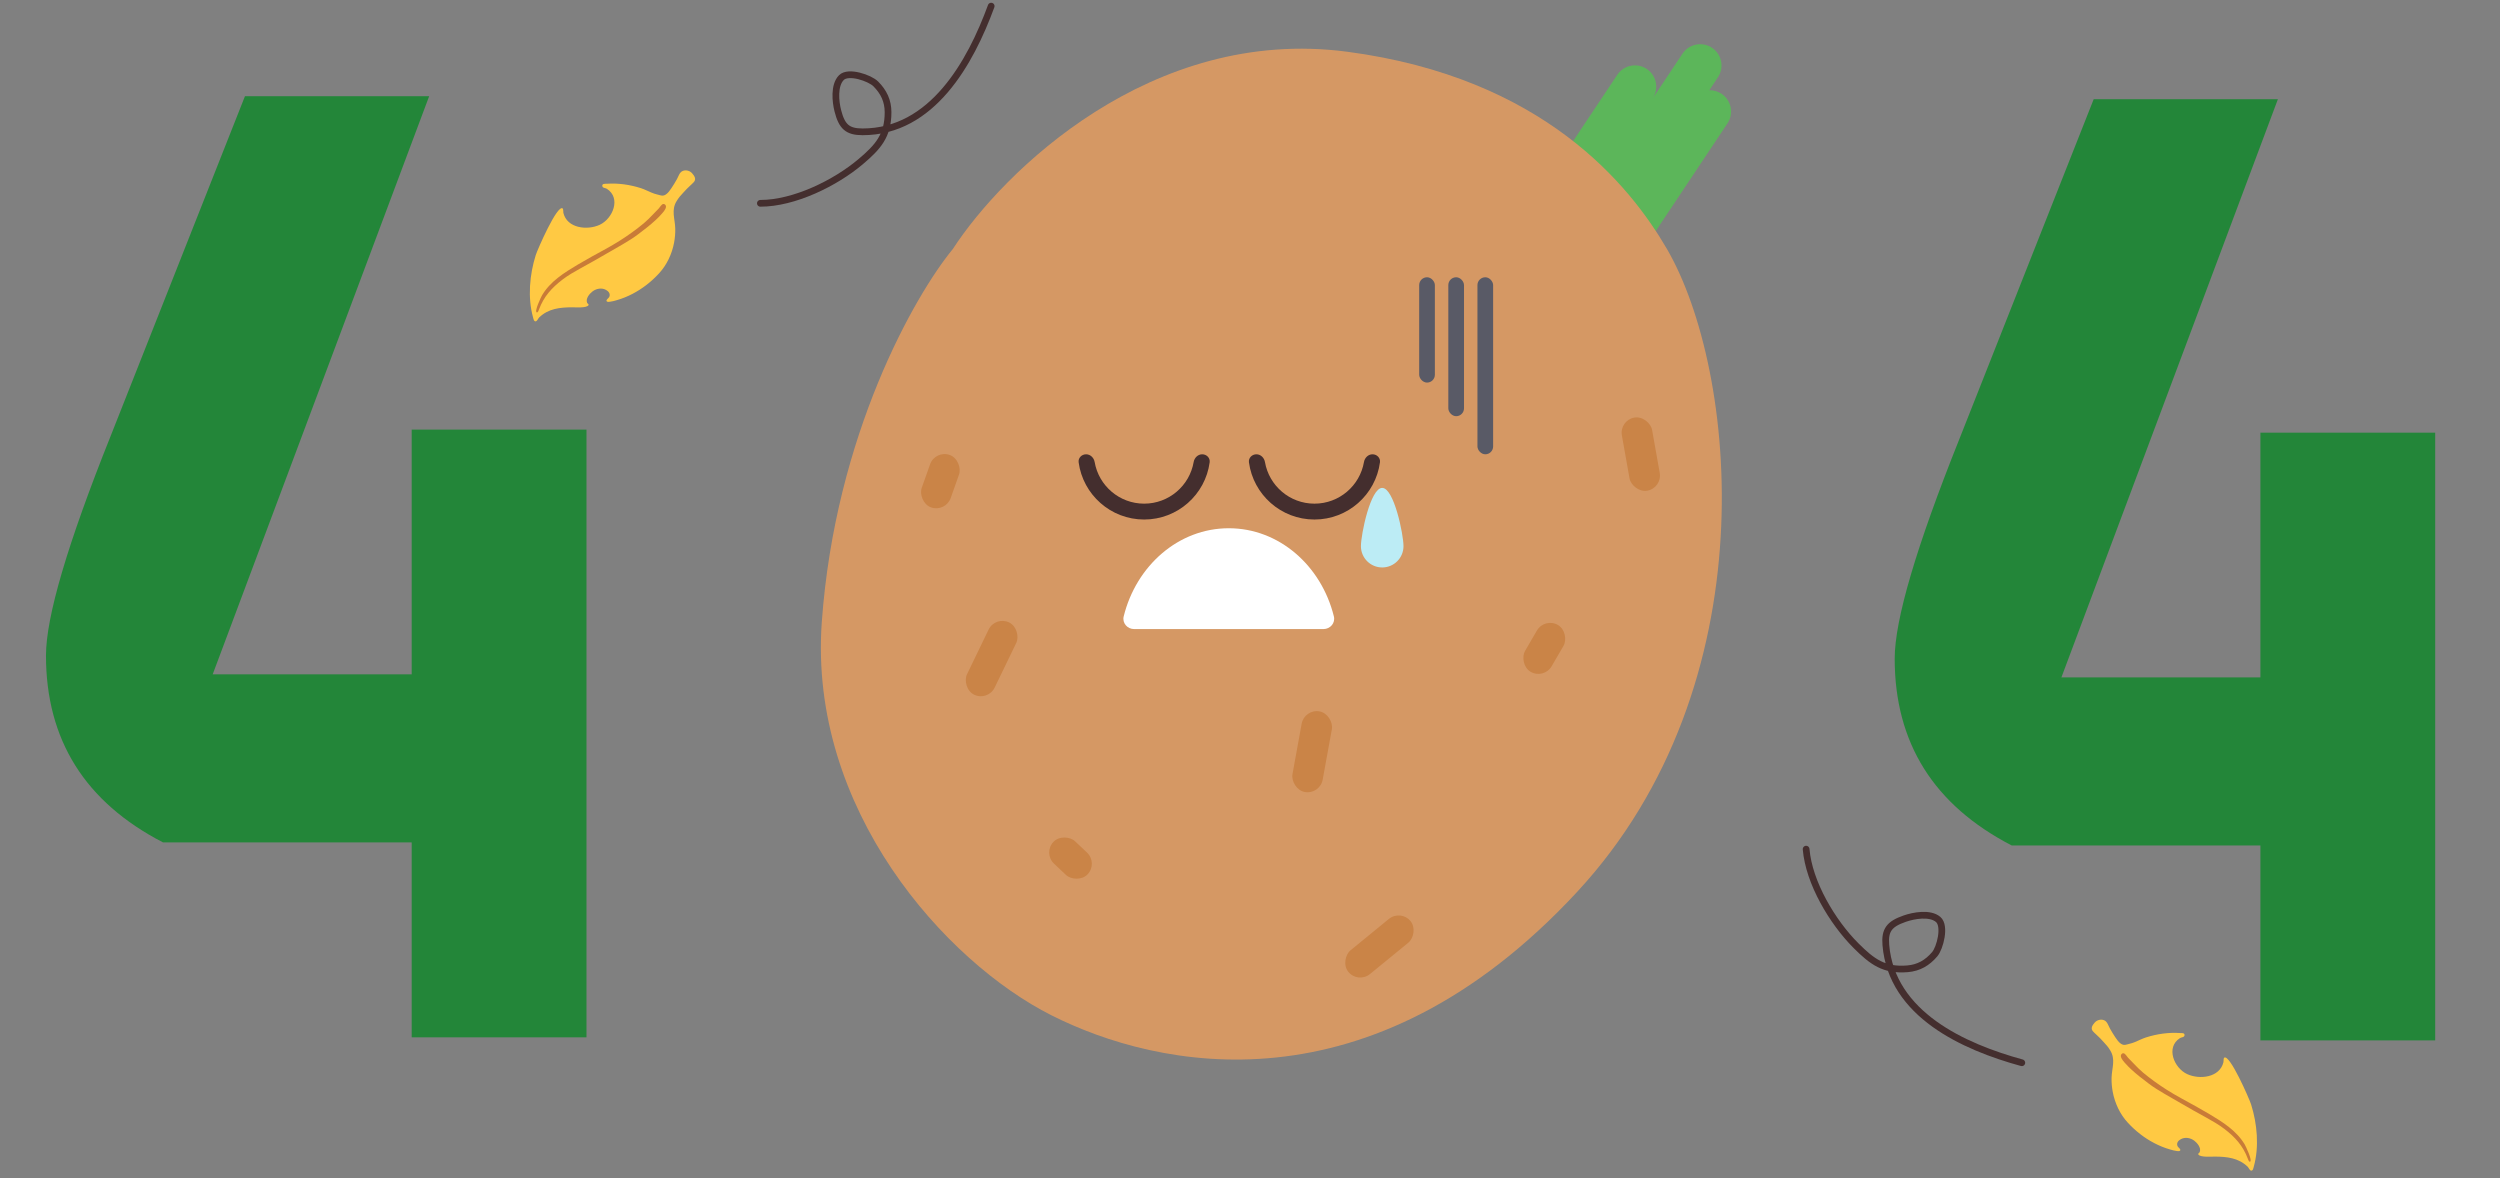 <svg width="817" height="385" viewBox="0 0 817 385" fill="none" xmlns="http://www.w3.org/2000/svg">
<rect x="0" y="0" width="817" height="385" fill="#808080" stroke="none"/>
<path fill-rule="evenodd" clip-rule="evenodd" d="M559.484 15.617C556.286 13.487 551.967 14.353 549.837 17.55L540.123 32.134C542.216 28.941 541.344 24.651 538.16 22.531C534.963 20.401 530.644 21.267 528.514 24.465L497.254 71.395C496.515 72.505 496.136 73.749 496.091 74.991C495.558 78.916 497.546 88.517 506.579 92.657C510.946 94.658 516.579 95.245 521.591 94.121C525.822 93.173 529.61 91.016 531.819 88.83C532.376 88.389 532.873 87.855 533.288 87.232L564.548 40.302C566.678 37.104 565.812 32.785 562.614 30.655C561.381 29.833 559.98 29.457 558.603 29.489L561.417 25.264C563.547 22.066 562.681 17.747 559.484 15.617Z" fill="#5CB65A"/>
<path d="M440.289 16.911C376.139 8.416 327.635 56.333 311.402 81.354C298.953 96.489 272.956 142.063 268.562 203.284C264.168 264.506 308.946 314.332 343.624 331.805C378.302 349.279 447.719 364.496 515.351 291.528C578.506 223.392 567.609 120.642 544.751 81.354C532.668 60.585 504.44 25.405 440.289 16.911Z" fill="#D59864"/>
<path fill-rule="evenodd" clip-rule="evenodd" d="M370.639 205.583C368.41 205.583 366.687 203.601 367.222 201.438C371.328 184.838 385.149 172.629 401.566 172.629C417.984 172.629 431.805 184.838 435.911 201.438C436.446 203.601 434.723 205.583 432.494 205.583H370.639Z" fill="white"/>
<rect x="504.789" y="201.715" width="10.035" height="17.714" rx="5.017" transform="rotate(30.196 504.789 201.715)" fill="#CA8447"/>
<rect x="529.151" y="137.342" width="10.035" height="24.267" rx="5.017" transform="rotate(-10.077 529.151 137.342)" fill="#CA8447"/>
<rect x="426.281" y="231.581" width="10.035" height="26.782" rx="5.017" transform="rotate(10.329 426.281 231.581)" fill="#CA8447"/>
<rect x="457.776" y="297.123" width="10.035" height="26.236" rx="5.017" transform="rotate(50.721 457.776 297.123)" fill="#CA8447"/>
<rect x="358.889" y="282.077" width="10.035" height="15.405" rx="5.017" transform="rotate(133.403 358.889 282.077)" fill="#CA8447"/>
<rect x="325.26" y="201.226" width="10.035" height="26.236" rx="5.017" transform="rotate(25.798 325.26 201.226)" fill="#CA8447"/>
<rect x="305.628" y="146.998" width="10.035" height="18.189" rx="5.017" transform="rotate(19.519 305.628 146.998)" fill="#CA8447"/>
<path d="M458.663 178.488C458.663 182.33 455.548 185.445 451.706 185.445C447.864 185.445 444.749 182.33 444.749 178.488C444.749 174.646 447.864 159.448 451.706 159.448C455.548 159.448 458.663 174.646 458.663 178.488Z" fill="#BCECF5"/>
<path fill-rule="evenodd" clip-rule="evenodd" d="M410.594 148.463C409.146 148.463 407.961 149.653 408.155 151.088C409.577 161.642 418.621 169.78 429.565 169.78C440.509 169.78 449.553 161.642 450.975 151.088C451.169 149.653 449.984 148.463 448.536 148.463C447.119 148.463 445.985 149.607 445.742 151.003C444.402 158.724 437.669 164.595 429.565 164.595C421.461 164.595 414.728 158.724 413.388 151.003C413.145 149.607 412.011 148.463 410.594 148.463Z" fill="#442E2E"/>
<path fill-rule="evenodd" clip-rule="evenodd" d="M354.938 148.463C353.49 148.463 352.305 149.653 352.499 151.088C353.921 161.642 362.965 169.78 373.909 169.78C384.853 169.78 393.897 161.642 395.32 151.088C395.513 149.653 394.328 148.463 392.88 148.463C391.463 148.463 390.329 149.607 390.086 151.003C388.746 158.724 382.013 164.595 373.909 164.595C365.805 164.595 359.073 158.724 357.732 151.003C357.49 149.607 356.356 148.463 354.938 148.463Z" fill="#442E2E"/>
<rect x="463.79" y="90.61" width="5.126" height="34.419" rx="2.563" fill="#595A66"/>
<rect x="473.31" y="90.61" width="5.126" height="45.403" rx="2.563" fill="#595A66"/>
<rect x="482.83" y="90.61" width="5.126" height="57.853" rx="2.563" fill="#595A66"/>
<path d="M140.253 31.428L69.512 220.365H134.541V140.397H191.662V339H134.541V275.289H53.255C27.77 262.107 15.028 241.749 15.028 214.214C15.028 201.618 22.058 177.745 36.118 142.593L80.057 31.428H140.253Z" fill="#238639"/>
<path d="M744.412 32.428L673.671 221.365H738.7V141.397H795.82V340H738.7V276.289H657.413C631.929 263.107 619.186 242.749 619.186 215.214C619.186 202.618 626.217 178.745 640.277 143.593L684.216 32.428H744.412Z" fill="#238639"/>
<g clip-path="url(#clip0_130_100)">
<path d="M174.213 103.761C174.327 104.172 174.488 105.188 175.14 105.002C175.567 104.879 175.893 104.028 176.207 103.732C179.213 100.853 182.943 100.451 186.922 100.425C187.93 100.417 191.685 100.739 192.312 99.748C192.523 99.405 191.99 99.261 191.863 98.939C191.313 97.593 192.663 95.971 193.641 95.235C194.877 94.299 196.622 93.965 198.027 94.731C198.882 95.192 199.543 95.98 199.119 97.017C198.95 97.428 197.862 98.059 198.298 98.495C198.535 98.732 199.069 98.639 199.365 98.605C200.127 98.52 200.868 98.3 201.605 98.084C203.387 97.576 205.097 96.869 206.736 96.014C209.975 94.329 212.87 92.051 215.343 89.371C217.926 86.581 219.594 83.004 220.296 79.278C220.576 77.775 220.707 76.242 220.673 74.71C220.601 71.496 219.255 68.668 221.152 65.667C221.465 65.171 221.761 64.697 222.142 64.253C222.887 63.38 223.662 62.572 224.441 61.729C225.178 60.942 226.02 60.303 226.744 59.502C227.642 58.512 226.918 57.458 226.16 56.602C225.453 55.802 224.221 55.459 223.196 55.832C222.058 56.247 221.744 57.618 221.207 58.571C220.639 59.579 220.051 60.569 219.399 61.518C218.899 62.237 218.374 63.038 217.633 63.533C216.583 64.236 215.978 63.846 214.86 63.579C214.225 63.431 213.616 63.232 213.01 62.983C211.808 62.496 210.652 61.877 209.416 61.48C205.868 60.349 202.053 59.799 198.332 60.048C197.794 60.082 196.715 59.93 196.833 60.794C196.931 61.496 197.824 61.386 198.302 61.691C203.069 64.722 200.267 71.488 195.965 73.474C191.918 75.341 185.335 74.629 184.111 69.574C184.031 69.248 184.141 68.321 183.861 68.109C182.079 66.789 175.61 81.683 175.089 83.338C173.074 89.714 172.392 97.263 174.213 103.761Z" fill="#FFC943"/>
<path d="M175.453 102.106C175.508 102.119 175.576 102.098 175.665 102.03C175.889 101.856 176.063 101.361 176.16 101.098C177.722 96.907 180.283 94.087 183.785 91.399C185.656 89.964 187.718 88.799 189.775 87.656C192.57 86.103 195.377 84.579 198.124 82.944C201.304 81.056 205.546 78.842 208.484 76.606C210.453 75.103 212.438 73.618 214.25 71.928C214.864 71.353 215.465 70.76 216.029 70.129C216.63 69.456 217.519 68.554 217.646 67.614C217.709 67.157 217.303 66.624 216.803 66.657C216.202 66.704 215.681 67.69 215.305 68.101C214.665 68.791 213.996 69.447 213.344 70.129C212.396 71.115 211.443 72.098 210.393 72.97C207.942 75.006 205.313 76.894 202.62 78.605C201.079 79.579 199.513 80.501 197.913 81.374C194.847 83.046 191.778 84.718 188.776 86.501C184.39 89.109 179.822 91.971 177.155 96.471C176.884 96.928 174.466 101.911 175.453 102.106Z" fill="#C87B38"/>
</g>
<g clip-path="url(#clip1_130_100)">
<path d="M736.524 381.308C736.409 381.719 736.248 382.735 735.596 382.549C735.169 382.426 734.843 381.575 734.53 381.279C731.524 378.4 727.794 377.998 723.814 377.972C722.806 377.964 719.051 378.285 718.425 377.295C718.213 376.952 718.746 376.808 718.873 376.486C719.424 375.14 718.073 373.518 717.095 372.782C715.859 371.846 714.115 371.511 712.709 372.278C711.854 372.739 711.193 373.527 711.617 374.564C711.786 374.975 712.874 375.605 712.438 376.042C712.201 376.279 711.668 376.185 711.371 376.152C710.609 376.067 709.868 375.847 709.132 375.631C707.349 375.123 705.639 374.416 704 373.561C700.762 371.876 697.866 369.598 695.393 366.918C692.811 364.128 691.143 360.55 690.44 356.825C690.161 355.322 690.029 353.789 690.063 352.257C690.135 349.043 691.481 346.215 689.585 343.214C689.271 342.718 688.975 342.244 688.594 341.799C687.849 340.927 687.074 340.119 686.295 339.276C685.559 338.489 684.716 337.849 683.992 337.049C683.095 336.059 683.818 335.004 684.576 334.149C685.283 333.349 686.515 333.006 687.54 333.379C688.679 333.794 688.992 335.165 689.53 336.118C690.097 337.125 690.686 338.116 691.337 339.065C691.837 339.784 692.362 340.584 693.103 341.08C694.153 341.783 694.758 341.393 695.876 341.126C696.511 340.978 697.121 340.779 697.726 340.529C698.928 340.042 700.084 339.424 701.321 339.026C704.868 337.896 708.683 337.346 712.404 337.595C712.942 337.629 714.022 337.477 713.903 338.341C713.806 339.043 712.912 338.933 712.434 339.238C707.667 342.269 710.47 349.035 714.771 351.02C718.818 352.888 725.402 352.176 726.625 347.121C726.706 346.795 726.596 345.868 726.875 345.656C728.657 344.335 735.127 359.23 735.647 360.885C737.663 367.261 738.344 374.81 736.524 381.308Z" fill="#FFC943"/>
<path d="M735.283 379.653C735.228 379.665 735.16 379.644 735.071 379.577C734.847 379.403 734.673 378.908 734.576 378.645C733.014 374.454 730.452 371.634 726.951 368.946C725.08 367.511 723.018 366.346 720.96 365.203C718.166 363.649 715.359 362.125 712.612 360.491C709.432 358.603 705.19 356.389 702.252 354.153C700.283 352.65 698.297 351.164 696.485 349.475C695.872 348.899 695.27 348.307 694.707 347.676C694.106 347.003 693.217 346.101 693.09 345.161C693.027 344.704 693.433 344.17 693.933 344.204C694.534 344.251 695.054 345.237 695.431 345.648C696.071 346.338 696.739 346.994 697.391 347.676C698.34 348.662 699.292 349.644 700.342 350.517C702.794 352.553 705.423 354.441 708.115 356.152C709.656 357.125 711.223 358.048 712.823 358.92C715.888 360.593 718.958 362.265 721.96 364.047C726.346 366.655 730.914 369.517 733.581 374.018C733.852 374.475 736.269 379.458 735.283 379.653Z" fill="#C87B38"/>
</g>
<path d="M323.918 2C317.165 20.438 304.645 43.083 281.879 43.083C276.917 43.083 275.126 41.331 273.81 36.236C273.027 33.203 272.491 27.849 274.969 25.361C277.274 23.047 284.312 25.521 286.203 27.419C288.802 30.028 290.216 32.965 290.216 36.683C290.216 44.335 286.967 48.01 281.255 52.839C272.947 59.862 259.494 66.444 248.489 66.444" stroke="#442E2E" stroke-width="2.197" stroke-linecap="round"/>
<path d="M660.731 347.307C641.796 342.111 618.188 331.517 616.295 308.83C615.883 303.885 617.48 301.955 622.448 300.22C625.405 299.187 630.696 298.208 633.382 300.471C635.879 302.576 633.999 309.795 632.264 311.837C629.88 314.644 627.072 316.296 623.366 316.606C615.74 317.242 611.808 314.31 606.521 309.019C598.832 301.324 591.154 288.465 590.239 277.498" stroke="#442E2E" stroke-width="2.197" stroke-linecap="round"/>
<defs>
<clipPath id="clip0_130_100">
<rect width="54.191" height="54.191" fill="white" transform="matrix(-1 0 0 -1 227.252 107.453)"/>
</clipPath>
<clipPath id="clip1_130_100">
<rect width="54.191" height="54.191" fill="white" transform="matrix(1 0 0 -1 683.484 385)"/>
</clipPath>
</defs>
</svg>
